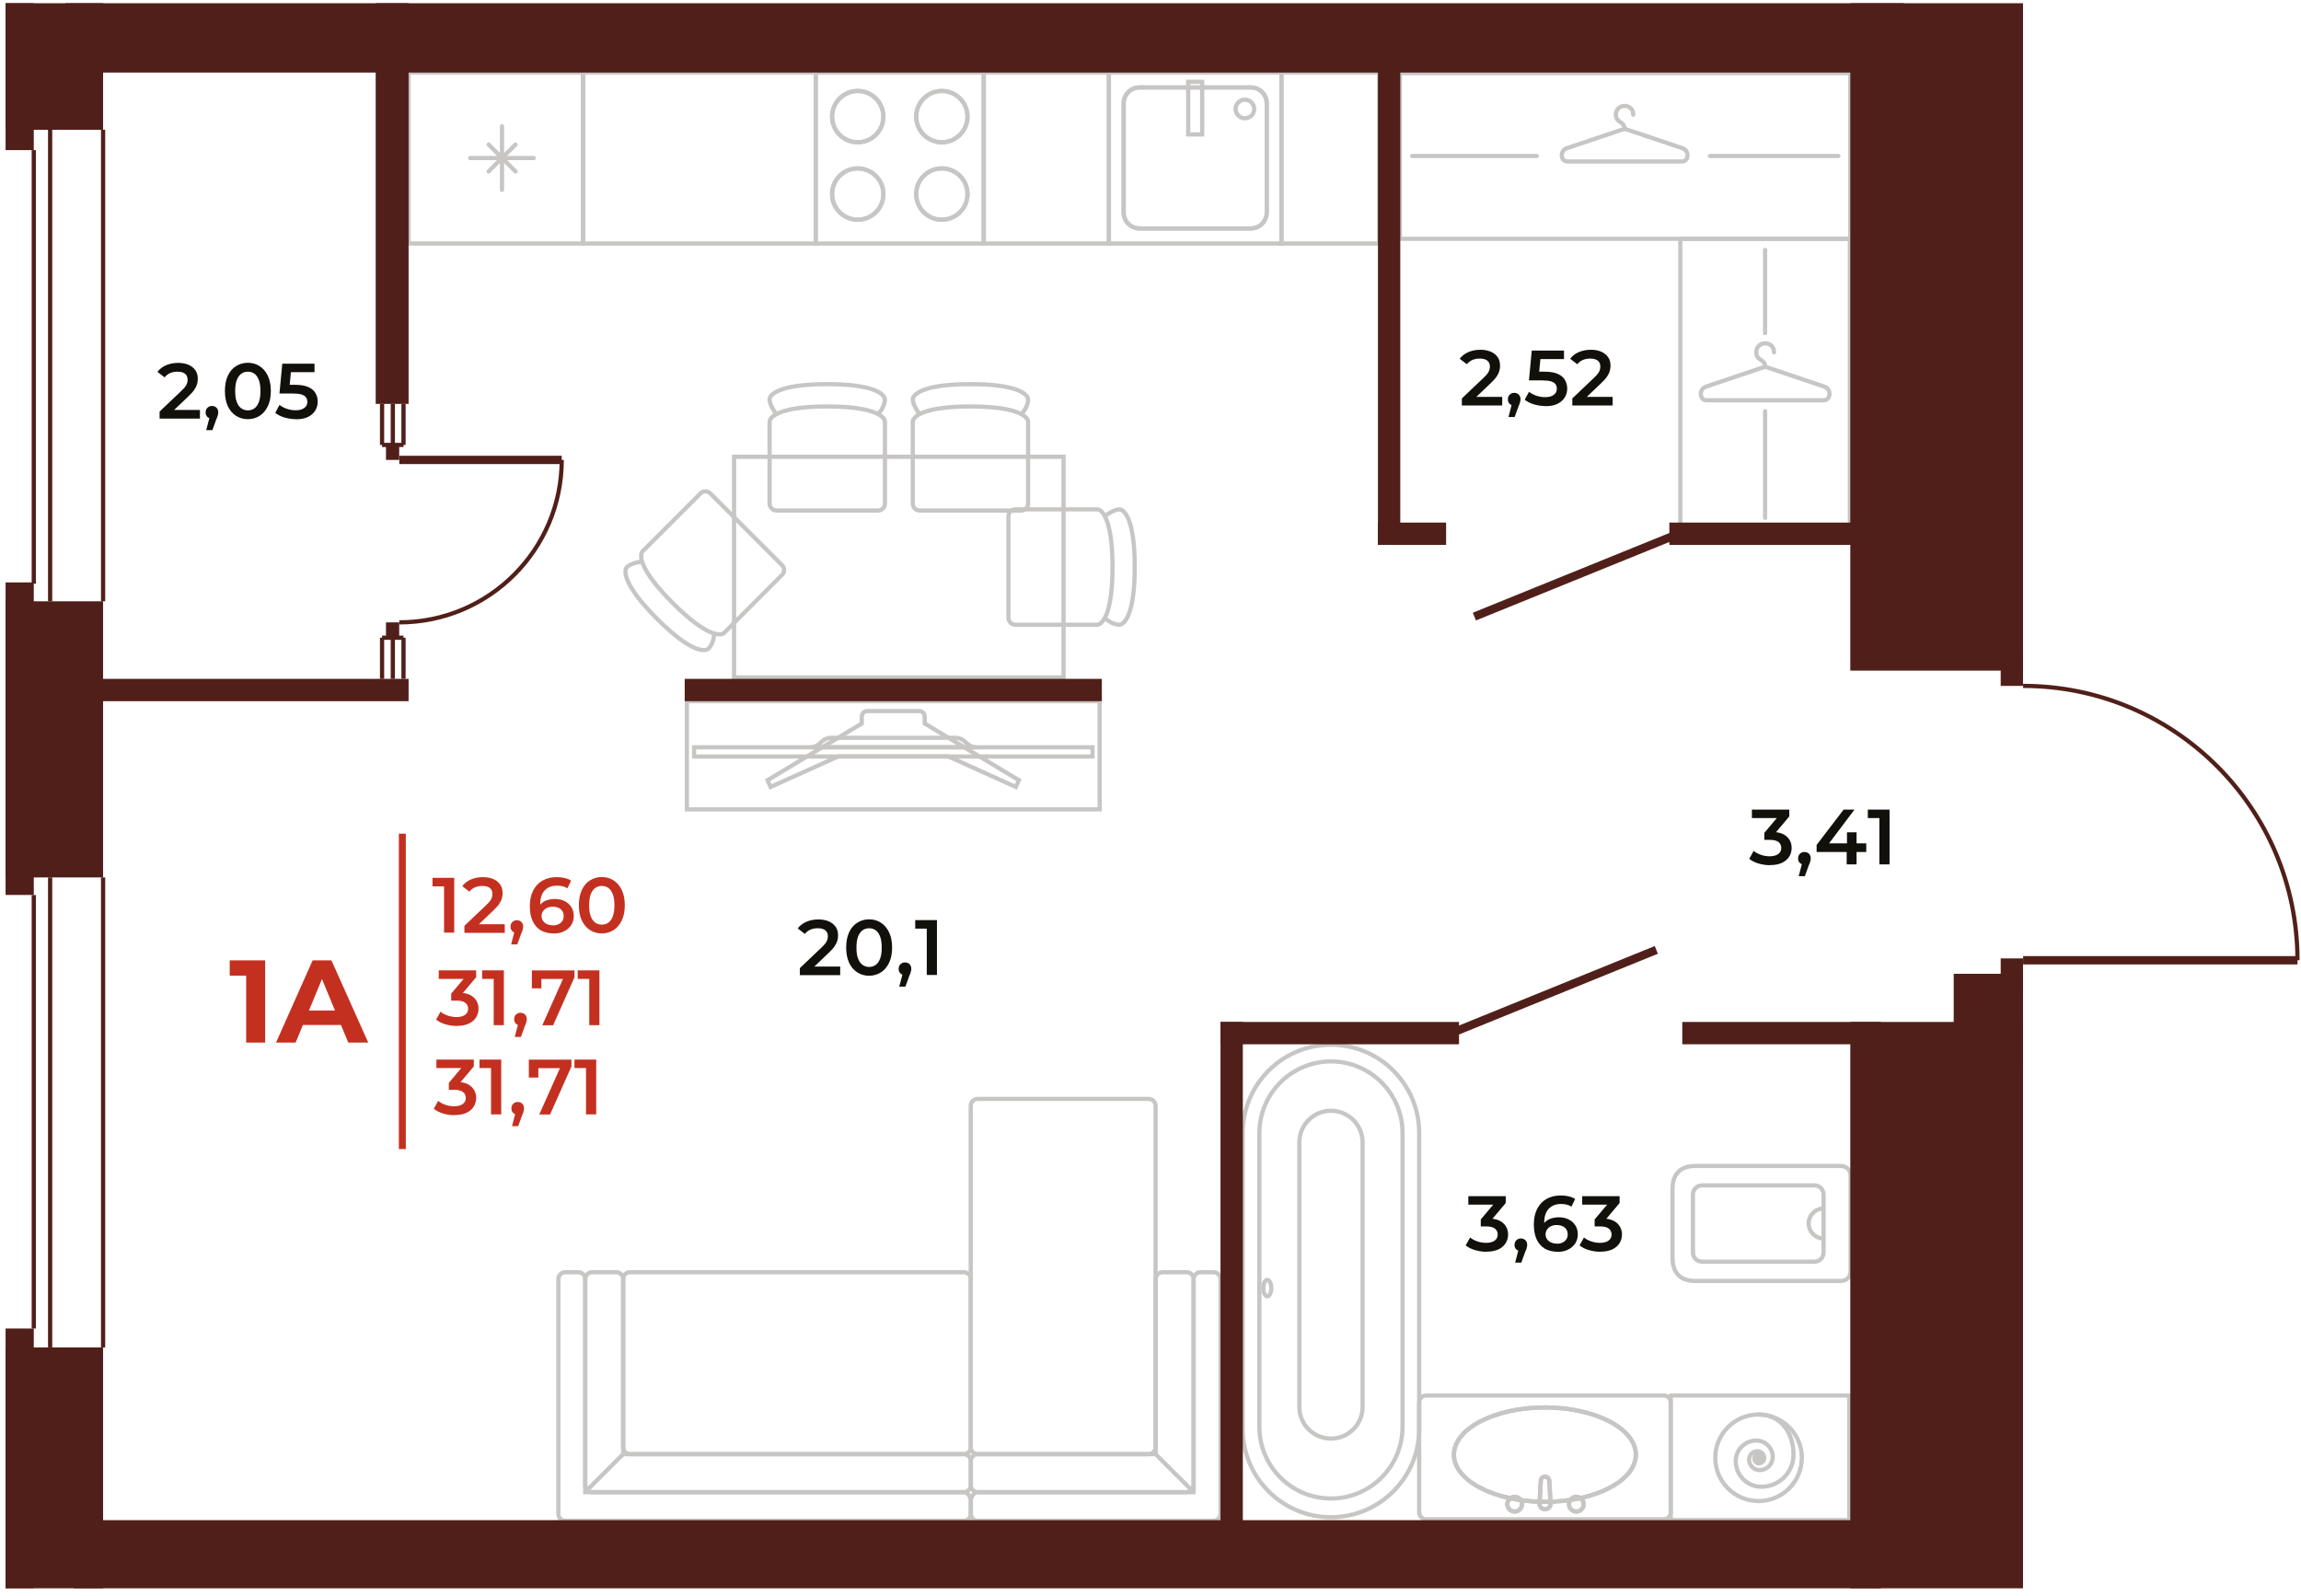 <svg width="235" height="163" viewBox="0 0 235 163" fill="none" xmlns="http://www.w3.org/2000/svg">
<path d="M100.47 7.41H83.31V24.87H100.47V7.41Z" stroke="#C7C6C5" stroke-width="0.43" stroke-miterlimit="10"/>
<path d="M83.31 7.41H59.55V24.87H83.31V7.41Z" stroke="#C7C6C5" stroke-width="0.43" stroke-miterlimit="10"/>
<path d="M113.25 7.41H100.47V24.87H113.25V7.41Z" stroke="#C7C6C5" stroke-width="0.43" stroke-miterlimit="10"/>
<path d="M140.86 7.41H130.87V24.87H140.86V7.41Z" stroke="#C7C6C5" stroke-width="0.43" stroke-miterlimit="10"/>
<path d="M59.55 7.41H41.73V24.87H59.55V7.41Z" stroke="#C7C6C5" stroke-width="0.43" stroke-miterlimit="10"/>
<path d="M90.22 11.91C90.22 13.36 89.04 14.53 87.6 14.53C86.16 14.53 84.98 13.36 84.98 11.91C84.98 10.46 86.15 9.29 87.6 9.29C89.05 9.29 90.22 10.47 90.22 11.91Z" stroke="#C7C6C5" stroke-width="0.43" stroke-miterlimit="10"/>
<path d="M87.6 14.53C89.047 14.53 90.22 13.357 90.22 11.91C90.22 10.463 89.047 9.29 87.6 9.29C86.153 9.29 84.98 10.463 84.98 11.91C84.98 13.357 86.153 14.53 87.6 14.53Z" stroke="#C7C6C5" stroke-width="0.43" stroke-miterlimit="10"/>
<path d="M98.81 11.91C98.81 13.36 97.63 14.53 96.19 14.53C94.75 14.53 93.57 13.36 93.57 11.91C93.57 10.46 94.74 9.29 96.19 9.29C97.64 9.29 98.81 10.47 98.81 11.91Z" stroke="#C7C6C5" stroke-width="0.43" stroke-miterlimit="10"/>
<path d="M96.19 14.53C97.637 14.53 98.81 13.357 98.81 11.91C98.81 10.463 97.637 9.29 96.19 9.29C94.743 9.29 93.57 10.463 93.57 11.91C93.57 13.357 94.743 14.53 96.19 14.53Z" stroke="#C7C6C5" stroke-width="0.43" stroke-miterlimit="10"/>
<path d="M90.22 19.82C90.22 21.27 89.04 22.44 87.6 22.44C86.16 22.44 84.98 21.27 84.98 19.82C84.98 18.37 86.15 17.2 87.6 17.2C89.05 17.2 90.22 18.38 90.22 19.82Z" stroke="#C7C6C5" stroke-width="0.43" stroke-miterlimit="10"/>
<path d="M87.6 22.44C89.047 22.44 90.22 21.267 90.22 19.82C90.22 18.373 89.047 17.2 87.6 17.2C86.153 17.2 84.98 18.373 84.98 19.82C84.98 21.267 86.153 22.44 87.6 22.44Z" stroke="#C7C6C5" stroke-width="0.43" stroke-miterlimit="10"/>
<path d="M98.81 19.82C98.81 21.27 97.63 22.44 96.19 22.44C94.75 22.44 93.57 21.27 93.57 19.82C93.57 18.37 94.74 17.2 96.19 17.2C97.64 17.2 98.81 18.38 98.81 19.82Z" stroke="#C7C6C5" stroke-width="0.43" stroke-miterlimit="10"/>
<path d="M96.19 22.44C97.637 22.44 98.81 21.267 98.81 19.82C98.81 18.373 97.637 17.2 96.19 17.2C94.743 17.2 93.57 18.373 93.57 19.82C93.57 21.267 94.743 22.44 96.19 22.44Z" stroke="#C7C6C5" stroke-width="0.43" stroke-miterlimit="10"/>
<path d="M112.31 71.61H70.15V82.66H112.31V71.61Z" stroke="#C7C6C5" stroke-width="0.43" stroke-miterlimit="10"/>
<path d="M85.61 77.25L78.7 80.37L78.39 79.68L88.01 73.89V73.18C88.01 73.18 88.04 72.62 88.57 72.62H93.88C94.41 72.62 94.44 73.18 94.44 73.18V73.89L104.06 79.68L103.75 80.37L96.84 77.25H85.59H85.61Z" stroke="#C7C6C5" stroke-width="0.43" stroke-miterlimit="10"/>
<path d="M111.58 76.32H70.89V77.26H111.58V76.32Z" stroke="#C7C6C5" stroke-width="0.43" stroke-miterlimit="10"/>
<path d="M99.72 76.32C98.63 76.32 98.72 75.35 97.5 75.35H84.97C83.75 75.35 83.85 76.32 82.75 76.32H99.71H99.72Z" stroke="#C7C6C5" stroke-width="0.43" stroke-miterlimit="10"/>
<path d="M121.9 130.64V151.68C121.9 152.07 121.58 152.39 121.19 152.39H99.86C99.47 152.39 99.15 152.07 99.15 151.68V149.22C99.15 148.83 99.47 148.51 99.86 148.51H118.03V130.64C118.03 130.25 118.35 129.93 118.74 129.93H121.2C121.59 129.93 121.91 130.25 121.91 130.64H121.9Z" stroke="#C7C6C5" stroke-width="0.43" stroke-miterlimit="10"/>
<path d="M124.65 130.64V154.6C124.65 154.99 124.33 155.31 123.94 155.31H99.86C99.47 155.31 99.15 154.99 99.15 154.6V153.27C99.15 152.88 99.47 152.39 99.86 152.39H121.9V130.64C121.9 130.25 122.22 129.93 122.61 129.93H123.94C124.33 129.93 124.65 130.25 124.65 130.64Z" stroke="#C7C6C5" stroke-width="0.43" stroke-miterlimit="10"/>
<path d="M118.02 148.51L121.56 152.04" stroke="#C7C6C5" stroke-width="0.43" stroke-miterlimit="10"/>
<path d="M99.85 112.23H117.31C117.7 112.23 118.02 112.55 118.02 112.94V147.8C118.02 148.19 117.7 148.51 117.31 148.51H99.85C99.46 148.51 99.14 148.19 99.14 147.8V112.94C99.14 112.55 99.46 112.23 99.85 112.23Z" stroke="#C7C6C5" stroke-width="0.43" stroke-miterlimit="10"/>
<path d="M59.77 130.64V151.68C59.77 152.07 60.09 152.39 60.48 152.39H98.44C98.83 152.39 99.15 152.07 99.15 151.68V149.22C99.15 148.83 98.83 148.51 98.44 148.51H63.65V130.64C63.65 130.25 63.33 129.93 62.94 129.93H60.48C60.09 129.93 59.77 130.25 59.77 130.64Z" stroke="#C7C6C5" stroke-width="0.43" stroke-miterlimit="10"/>
<path d="M57.02 130.64V154.6C57.02 154.99 57.34 155.31 57.73 155.31H98.44C98.83 155.31 99.15 154.99 99.15 154.6V153.27C99.15 152.88 98.83 152.39 98.44 152.39H59.77V130.64C59.77 130.25 59.45 129.93 59.06 129.93H57.73C57.34 129.93 57.02 130.25 57.02 130.64Z" stroke="#C7C6C5" stroke-width="0.43" stroke-miterlimit="10"/>
<path d="M63.64 148.51L60.1 152.04" stroke="#C7C6C5" stroke-width="0.43" stroke-miterlimit="10"/>
<path d="M64.35 129.93H98.44C98.83 129.93 99.15 130.25 99.15 130.64V147.8C99.15 148.19 98.83 148.51 98.44 148.51H64.35C63.96 148.51 63.64 148.19 63.64 147.8V130.63C63.64 130.24 63.96 129.92 64.35 129.92V129.93Z" stroke="#C7C6C5" stroke-width="0.43" stroke-miterlimit="10"/>
<path d="M188.93 24.39H171.61V53.61H188.93V24.39Z" stroke="#C7C6C5" stroke-width="0.43" stroke-linecap="round" stroke-linejoin="round"/>
<path d="M180.27 34.02V25.52" stroke="#C7C6C5" stroke-width="0.43" stroke-linecap="round" stroke-linejoin="round"/>
<path d="M181.18 35.98C181.18 34.76 179.37 34.77 179.37 35.98C179.37 36.88 180.28 36.64 180.28 37.45" stroke="#C7C6C5" stroke-width="0.43" stroke-linecap="round" stroke-linejoin="round"/>
<path d="M180.27 37.45L186.36 39.5C186.36 39.5 186.92 39.71 186.84 40.33C186.76 40.94 186.19 40.88 186.19 40.88H174.36C174.36 40.88 173.79 40.95 173.71 40.33C173.63 39.72 174.19 39.5 174.19 39.5L180.28 37.45H180.27Z" stroke="#C7C6C5" stroke-width="0.43" stroke-linecap="round" stroke-linejoin="round"/>
<path d="M180.27 52.89V41.99" stroke="#C7C6C5" stroke-width="0.43" stroke-linecap="round" stroke-linejoin="round"/>
<path d="M188.97 7.47H142.97V24.39H188.97V7.47Z" stroke="#C7C6C5" stroke-width="0.43" stroke-linecap="round" stroke-linejoin="round"/>
<path d="M166.8 11.71C166.8 10.51 165.03 10.53 165.03 11.71C165.03 12.59 165.91 12.35 165.91 13.15" stroke="#C7C6C5" stroke-width="0.43" stroke-linecap="round" stroke-linejoin="round"/>
<path d="M165.92 13.15L171.87 15.15C171.87 15.15 172.42 15.36 172.34 15.96C172.26 16.56 171.7 16.49 171.7 16.49H160.15C160.15 16.49 159.59 16.56 159.51 15.96C159.43 15.36 159.98 15.15 159.98 15.15L165.93 13.15H165.92Z" stroke="#C7C6C5" stroke-width="0.43" stroke-linecap="round" stroke-linejoin="round"/>
<path d="M174.63 15.93H187.75" stroke="#C7C6C5" stroke-width="0.43" stroke-linecap="round" stroke-linejoin="round"/>
<path d="M144.22 15.93H156.94" stroke="#C7C6C5" stroke-width="0.43" stroke-linecap="round" stroke-linejoin="round"/>
<path d="M130.87 7.41H113.25V24.87H130.87V7.41Z" stroke="#C7C6C5" stroke-width="0.43" stroke-miterlimit="10"/>
<path d="M116.38 8.93H127.75C128.65 8.93 129.37 9.66 129.37 10.55V21.71C129.37 22.61 128.64 23.33 127.75 23.33H116.38C115.48 23.33 114.76 22.6 114.76 21.71V10.55C114.76 9.65 115.49 8.93 116.38 8.93Z" stroke="#C7C6C5" stroke-width="0.43" stroke-miterlimit="10"/>
<path d="M116.38 8.93H127.75C128.65 8.93 129.37 9.66 129.37 10.55V21.71C129.37 22.61 128.64 23.33 127.75 23.33H116.38C115.48 23.33 114.76 22.6 114.76 21.71V10.55C114.76 9.65 115.49 8.93 116.38 8.93Z" stroke="#C7C6C5" stroke-width="0.43" stroke-miterlimit="10"/>
<path d="M127.14 12.08C126.62 12.08 126.19 11.65 126.19 11.13C126.19 10.61 126.61 10.18 127.14 10.18C127.67 10.18 128.09 10.6 128.09 11.13C128.09 11.66 127.67 12.08 127.14 12.08Z" stroke="#C7C6C5" stroke-width="0.43" stroke-miterlimit="10"/>
<path d="M122.78 8.35H121.35V13.73H122.78V8.35Z" stroke="#C7C6C5" stroke-width="0.43" stroke-miterlimit="10"/>
<path d="M49.9 17.51L52.65 14.76" stroke="#C7C6C5" stroke-width="0.43" stroke-miterlimit="10" stroke-linecap="round"/>
<path d="M52.65 17.51L49.9 14.76" stroke="#C7C6C5" stroke-width="0.43" stroke-miterlimit="10" stroke-linecap="round"/>
<path d="M54.52 16.14H48.02" stroke="#C7C6C5" stroke-width="0.43" stroke-miterlimit="10" stroke-linecap="round"/>
<path d="M51.27 12.89V19.39" stroke="#C7C6C5" stroke-width="0.43" stroke-miterlimit="10" stroke-linecap="round"/>
<path d="M144.94 145.94C144.94 150.91 140.9 154.95 135.93 154.95C130.96 154.95 126.92 150.91 126.92 145.94V115.71C126.92 110.74 130.96 106.7 135.93 106.7C140.9 106.7 144.94 110.74 144.94 115.71V145.94Z" stroke="#C7C6C5" stroke-width="0.43" stroke-linecap="round" stroke-linejoin="round"/>
<path d="M143.24 145.73C143.24 149.76 139.96 153.04 135.93 153.04C131.9 153.04 128.62 149.76 128.62 145.73V115.71C128.62 111.68 131.9 108.4 135.93 108.4C139.96 108.4 143.24 111.68 143.24 115.71V145.73Z" stroke="#C7C6C5" stroke-width="0.43" stroke-linecap="round" stroke-linejoin="round"/>
<path d="M135.93 113.44C137.71 113.44 139.16 114.88 139.16 116.67V143.69C139.16 145.47 137.72 146.92 135.93 146.92C134.15 146.92 132.7 145.48 132.7 143.69V116.67C132.7 114.89 134.14 113.44 135.93 113.44Z" stroke="#C7C6C5" stroke-width="0.43" stroke-linecap="round" stroke-linejoin="round"/>
<path d="M129.43 130.71C129.65 130.71 129.84 131.09 129.84 131.55C129.84 132.01 129.66 132.39 129.43 132.39C129.2 132.39 129.02 132.01 129.02 131.55C129.02 131.09 129.2 130.71 129.43 130.71Z" stroke="#C7C6C5" stroke-width="0.43" stroke-linecap="round" stroke-linejoin="round"/>
<path d="M145.65 142.52H169.92C170.31 142.52 170.63 142.84 170.63 143.23V154.45C170.63 154.84 170.31 155.16 169.92 155.16H145.65C145.26 155.16 144.94 154.84 144.94 154.45V143.23C144.94 142.84 145.26 142.52 145.65 142.52Z" stroke="#C7C6C5" stroke-width="0.43" stroke-linecap="round" stroke-linejoin="round"/>
<path d="M167.07 148.56C167.07 151.22 162.91 153.38 157.78 153.38C152.65 153.38 148.49 151.22 148.49 148.56C148.49 145.9 152.65 143.74 157.78 143.74C162.91 143.74 167.07 145.9 167.07 148.56Z" stroke="#C7C6C5" stroke-width="0.43" stroke-miterlimit="10"/>
<path d="M167.07 148.56C167.07 151.22 162.91 153.38 157.78 153.38C152.65 153.38 148.49 151.22 148.49 148.56C148.49 145.9 152.65 143.74 157.78 143.74C162.91 143.74 167.07 145.9 167.07 148.56Z" stroke="#C7C6C5" stroke-width="0.43" stroke-linecap="round" stroke-linejoin="round"/>
<path d="M155.44 153.62C155.44 154.04 155.1 154.37 154.69 154.37C154.28 154.37 153.94 154.03 153.94 153.62C153.94 153.21 154.28 152.87 154.69 152.87C155.1 152.87 155.44 153.21 155.44 153.62Z" stroke="#C7C6C5" stroke-width="0.43" stroke-miterlimit="10"/>
<path d="M155.44 153.62C155.44 154.04 155.1 154.37 154.69 154.37C154.28 154.37 153.94 154.03 153.94 153.62C153.94 153.21 154.28 152.87 154.69 152.87C155.1 152.87 155.44 153.21 155.44 153.62Z" stroke="#C7C6C5" stroke-width="0.43" stroke-linecap="round" stroke-linejoin="round"/>
<path d="M161.74 153.62C161.74 154.04 161.4 154.37 160.99 154.37C160.58 154.37 160.24 154.03 160.24 153.62C160.24 153.21 160.58 152.87 160.99 152.87C161.4 152.87 161.74 153.21 161.74 153.62Z" stroke="#C7C6C5" stroke-width="0.43" stroke-miterlimit="10"/>
<path d="M161.74 153.62C161.74 154.04 161.4 154.37 160.99 154.37C160.58 154.37 160.24 154.03 160.24 153.62C160.24 153.21 160.58 152.87 160.99 152.87C161.4 152.87 161.74 153.21 161.74 153.62Z" stroke="#C7C6C5" stroke-width="0.43" stroke-linecap="round" stroke-linejoin="round"/>
<path d="M158.22 151.24C158.22 151 158.03 150.81 157.79 150.81C157.55 150.81 157.36 151 157.36 151.24L157.23 153.57C157.23 153.88 157.48 154.14 157.79 154.14C158.1 154.14 158.36 153.89 158.36 153.57L158.23 151.24H158.22Z" stroke="#C7C6C5" stroke-width="0.43" stroke-miterlimit="10"/>
<path d="M158.22 151.24C158.22 151 158.03 150.81 157.79 150.81C157.55 150.81 157.36 151 157.36 151.24L157.23 153.57C157.23 153.88 157.48 154.14 157.79 154.14C158.1 154.14 158.36 153.89 158.36 153.57L158.23 151.24H158.22Z" stroke="#C7C6C5" stroke-width="0.43" stroke-linecap="round" stroke-linejoin="round"/>
<path d="M188.86 142.52H170.63V155.24H188.86V142.52Z" stroke="#C7C6C5" stroke-width="0.43" stroke-linecap="round" stroke-linejoin="round"/>
<path d="M179.6 144.46C177.16 144.46 175.18 146.44 175.18 148.88C175.18 151.32 177.16 153.3 179.6 153.3C182.04 153.3 184.02 151.32 184.02 148.88C184.02 146.44 182.04 144.46 179.6 144.46Z" stroke="#C7C6C5" stroke-width="0.43" stroke-linecap="round" stroke-linejoin="round"/>
<path d="M179.6 144.46C181.86 144.46 183.17 146.3 183.17 148.56C183.17 150.37 181.7 151.84 179.89 151.84C178.44 151.84 177.27 150.67 177.27 149.22C177.27 148.06 178.21 147.12 179.37 147.12C180.3 147.12 181.05 147.87 181.05 148.8C181.05 149.54 180.45 150.14 179.71 150.14C179.12 150.14 178.63 149.66 178.63 149.07C178.63 148.6 179.01 148.21 179.49 148.21C179.87 148.21 180.18 148.52 180.18 148.9C180.18 149.2 179.93 149.45 179.63 149.45C179.39 149.45 179.19 149.25 179.19 149.01" stroke="#C7C6C5" stroke-width="0.43" stroke-linecap="round" stroke-linejoin="round"/>
<path d="M179.6 148.27C179.94 148.27 180.22 148.55 180.22 148.89C180.22 149.23 179.94 149.51 179.6 149.51C179.26 149.51 178.98 149.23 178.98 148.89C178.98 148.55 179.26 148.27 179.6 148.27Z" fill="#C7C6C5"/>
<path d="M170.81 121.46C170.81 119.08 172.66 119.08 173.19 119.08H188.03C188.56 119.08 189 119.51 189 120.04V129.86C189 130.39 188.57 130.82 188.03 130.82H173.19C172.66 130.82 170.81 130.82 170.81 128.44V121.46Z" stroke="#C7C6C5" stroke-width="0.43" stroke-miterlimit="10"/>
<path d="M185.31 121.06H173.83C173.316 121.06 172.9 121.476 172.9 121.99V127.92C172.9 128.434 173.316 128.85 173.83 128.85H185.31C185.824 128.85 186.24 128.434 186.24 127.92V121.99C186.24 121.476 185.824 121.06 185.31 121.06Z" stroke="#C7C6C5" stroke-width="0.43" stroke-miterlimit="10"/>
<path d="M186.25 126.48C185.4 126.48 184.72 125.79 184.72 124.95C184.72 124.11 185.41 123.42 186.25 123.42" stroke="#C7C6C5" stroke-width="0.43" stroke-miterlimit="10"/>
<path d="M93.91 42.29C93.91 42.29 93.22 41.39 93.22 40.79C93.22 40.4 93.97 39.23 99.11 39.23C104.25 39.23 105 40.4 105 40.79C105 41.62 104.31 42.28 104.31 42.28" stroke="#C7C6C5" stroke-width="0.43" stroke-miterlimit="10"/>
<path d="M105 51.43C105 51.82 104.68 52.14 104.29 52.14H93.93C93.54 52.14 93.22 51.82 93.22 51.43V43.07C93.22 42.68 93.97 41.51 99.11 41.51C104.25 41.51 105 42.68 105 43.07V51.44V51.43Z" stroke="#C7C6C5" stroke-width="0.43" stroke-miterlimit="10"/>
<path d="M112.83 52.71C112.83 52.71 113.73 52.02 114.33 52.02C114.72 52.02 115.89 52.77 115.89 57.91C115.89 63.05 114.72 63.8 114.33 63.8C113.5 63.8 112.84 63.11 112.84 63.11" stroke="#C7C6C5" stroke-width="0.43" stroke-miterlimit="10"/>
<path d="M103.7 63.8C103.31 63.8 102.99 63.48 102.99 63.09V52.73C102.99 52.34 103.31 52.02 103.7 52.02H112.06C112.45 52.02 113.62 52.77 113.62 57.91C113.62 63.05 112.45 63.8 112.06 63.8H103.69H103.7Z" stroke="#C7C6C5" stroke-width="0.43" stroke-miterlimit="10"/>
<path d="M65.57 57.34C65.57 57.34 64.45 57.49 64.03 57.91C63.75 58.19 63.46 59.54 67.09 63.18C70.72 66.82 72.08 66.52 72.36 66.24C72.95 65.65 72.93 64.7 72.93 64.7" stroke="#C7C6C5" stroke-width="0.43" stroke-miterlimit="10"/>
<path d="M79.87 58.72C80.15 58.44 80.15 58 79.87 57.72L72.54 50.39C72.26 50.11 71.81 50.11 71.54 50.39L65.63 56.3C65.35 56.58 65.06 57.93 68.69 61.57C72.32 65.21 73.68 64.91 73.96 64.63L79.87 58.71V58.72Z" stroke="#C7C6C5" stroke-width="0.43" stroke-miterlimit="10"/>
<path d="M79.28 42.29C79.28 42.29 78.59 41.39 78.59 40.79C78.59 40.4 79.34 39.23 84.48 39.23C89.62 39.23 90.37 40.4 90.37 40.79C90.37 41.62 89.68 42.28 89.68 42.28" stroke="#C7C6C5" stroke-width="0.43" stroke-miterlimit="10"/>
<path d="M90.38 51.43C90.38 51.82 90.06 52.14 89.67 52.14H79.31C78.92 52.14 78.6 51.82 78.6 51.43V43.07C78.6 42.68 79.35 41.51 84.49 41.51C89.63 41.51 90.38 42.68 90.38 43.07V51.44V51.43Z" stroke="#C7C6C5" stroke-width="0.43" stroke-miterlimit="10"/>
<path d="M108.62 46.65H74.97V69.18H108.62V46.65Z" stroke="#C7C6C5" stroke-width="0.43" stroke-miterlimit="10"/>
<path d="M16.3 42.73V42.03L18.52 39.92C18.71 39.74 18.85 39.59 18.94 39.46C19.03 39.33 19.09 39.2 19.12 39.09C19.15 38.97 19.16 38.87 19.16 38.77C19.16 38.51 19.07 38.31 18.9 38.17C18.72 38.03 18.47 37.96 18.12 37.96C17.85 37.96 17.6 38.01 17.38 38.1C17.16 38.19 16.97 38.34 16.81 38.54L16.08 37.98C16.3 37.69 16.59 37.46 16.96 37.3C17.33 37.14 17.75 37.06 18.2 37.06C18.61 37.06 18.96 37.13 19.26 37.26C19.56 37.39 19.79 37.58 19.96 37.82C20.13 38.06 20.2 38.35 20.2 38.68C20.2 38.86 20.18 39.04 20.13 39.22C20.08 39.4 19.99 39.59 19.86 39.78C19.73 39.98 19.53 40.2 19.28 40.44L17.37 42.26L17.15 41.87H20.42V42.75H16.29L16.3 42.73Z" fill="#12100B"/>
<path d="M21.06 43.94L21.52 42.17L21.66 42.76C21.47 42.76 21.32 42.7 21.19 42.59C21.07 42.48 21 42.32 21 42.12C21 41.92 21.06 41.76 21.19 41.64C21.32 41.52 21.47 41.46 21.65 41.46C21.83 41.46 21.99 41.52 22.11 41.64C22.23 41.76 22.29 41.92 22.29 42.12C22.29 42.17 22.29 42.23 22.27 42.29C22.26 42.35 22.24 42.42 22.22 42.5C22.2 42.58 22.16 42.68 22.1 42.8L21.69 43.93H21.04L21.06 43.94Z" fill="#12100B"/>
<path d="M25.31 42.81C24.87 42.81 24.47 42.7 24.11 42.47C23.75 42.25 23.48 41.92 23.27 41.49C23.07 41.06 22.97 40.54 22.97 39.93C22.97 39.32 23.07 38.8 23.27 38.37C23.47 37.94 23.75 37.61 24.11 37.39C24.46 37.17 24.86 37.05 25.31 37.05C25.76 37.05 26.16 37.16 26.51 37.39C26.86 37.61 27.14 37.94 27.35 38.37C27.56 38.8 27.66 39.32 27.66 39.93C27.66 40.54 27.56 41.06 27.35 41.49C27.14 41.92 26.87 42.25 26.51 42.47C26.16 42.69 25.76 42.81 25.31 42.81ZM25.31 41.91C25.57 41.91 25.8 41.84 25.99 41.7C26.18 41.56 26.33 41.34 26.44 41.05C26.55 40.76 26.6 40.39 26.6 39.94C26.6 39.49 26.55 39.11 26.44 38.82C26.33 38.53 26.18 38.31 25.99 38.17C25.8 38.03 25.57 37.96 25.31 37.96C25.05 37.96 24.84 38.03 24.64 38.17C24.45 38.31 24.29 38.53 24.18 38.82C24.07 39.11 24.02 39.48 24.02 39.94C24.02 40.4 24.07 40.76 24.18 41.05C24.29 41.34 24.44 41.56 24.64 41.7C24.84 41.84 25.06 41.91 25.31 41.91Z" fill="#12100B"/>
<path d="M30.22 42.81C29.83 42.81 29.44 42.75 29.06 42.64C28.68 42.53 28.37 42.37 28.11 42.16L28.55 41.35C28.75 41.52 29 41.65 29.29 41.75C29.58 41.85 29.88 41.9 30.2 41.9C30.57 41.9 30.86 41.82 31.07 41.67C31.28 41.52 31.39 41.31 31.39 41.05C31.39 40.87 31.35 40.72 31.26 40.59C31.17 40.46 31.02 40.36 30.8 40.29C30.58 40.22 30.28 40.19 29.89 40.19H28.54L28.83 37.14H32.12V38.01H29.22L29.76 37.51L29.54 39.79L29 39.3H30.13C30.68 39.3 31.13 39.37 31.47 39.52C31.81 39.67 32.06 39.87 32.21 40.13C32.36 40.39 32.45 40.68 32.45 41.01C32.45 41.34 32.37 41.63 32.21 41.91C32.05 42.18 31.81 42.4 31.48 42.57C31.15 42.74 30.74 42.82 30.24 42.82L30.22 42.81Z" fill="#12100B"/>
<path d="M149.3 41.39V40.69L151.52 38.58C151.71 38.4 151.85 38.25 151.94 38.12C152.03 37.99 152.09 37.86 152.12 37.75C152.15 37.63 152.16 37.53 152.16 37.43C152.16 37.17 152.07 36.97 151.9 36.83C151.72 36.69 151.47 36.62 151.12 36.62C150.85 36.62 150.6 36.67 150.38 36.76C150.16 36.86 149.97 37 149.81 37.2L149.08 36.64C149.3 36.35 149.59 36.12 149.96 35.96C150.33 35.8 150.75 35.72 151.2 35.72C151.61 35.72 151.96 35.79 152.26 35.92C152.56 36.05 152.79 36.24 152.96 36.48C153.12 36.72 153.2 37.01 153.2 37.34C153.2 37.52 153.18 37.7 153.13 37.88C153.08 38.06 152.99 38.25 152.86 38.44C152.73 38.64 152.53 38.86 152.28 39.1L150.37 40.92L150.15 40.53H153.42V41.41H149.29L149.3 41.39Z" fill="#12100B"/>
<path d="M154.06 42.6L154.52 40.83L154.66 41.42C154.47 41.42 154.32 41.36 154.19 41.25C154.06 41.14 154 40.98 154 40.78C154 40.58 154.06 40.42 154.19 40.3C154.31 40.18 154.47 40.12 154.65 40.12C154.83 40.12 154.99 40.18 155.11 40.3C155.23 40.42 155.29 40.58 155.29 40.78C155.29 40.83 155.29 40.89 155.27 40.95C155.25 41.01 155.24 41.08 155.22 41.16C155.2 41.24 155.16 41.34 155.1 41.46L154.69 42.59H154.04L154.06 42.6Z" fill="#12100B"/>
<path d="M157.83 41.47C157.44 41.47 157.05 41.41 156.67 41.3C156.29 41.19 155.98 41.03 155.72 40.82L156.16 40.01C156.36 40.18 156.61 40.31 156.9 40.41C157.19 40.51 157.49 40.56 157.81 40.56C158.18 40.56 158.47 40.48 158.68 40.33C158.89 40.18 159 39.97 159 39.71C159 39.53 158.96 39.38 158.87 39.25C158.78 39.12 158.63 39.02 158.41 38.95C158.19 38.88 157.89 38.85 157.5 38.85H156.15L156.44 35.8H159.73V36.67H156.83L157.37 36.17L157.15 38.45L156.61 37.96H157.74C158.29 37.96 158.74 38.03 159.08 38.18C159.42 38.33 159.67 38.53 159.82 38.79C159.97 39.05 160.06 39.34 160.06 39.67C160.06 40 159.98 40.29 159.82 40.57C159.66 40.84 159.42 41.06 159.09 41.23C158.76 41.4 158.35 41.48 157.85 41.48L157.83 41.47Z" fill="#12100B"/>
<path d="M160.58 41.39V40.69L162.8 38.58C162.99 38.4 163.13 38.25 163.22 38.12C163.31 37.99 163.37 37.86 163.4 37.75C163.43 37.63 163.44 37.53 163.44 37.43C163.44 37.17 163.35 36.97 163.18 36.83C163 36.69 162.75 36.62 162.4 36.62C162.13 36.62 161.88 36.67 161.66 36.76C161.44 36.85 161.25 37 161.09 37.2L160.36 36.64C160.58 36.35 160.87 36.12 161.24 35.96C161.61 35.8 162.03 35.72 162.48 35.72C162.89 35.72 163.24 35.79 163.54 35.92C163.84 36.05 164.07 36.24 164.24 36.48C164.41 36.72 164.48 37.01 164.48 37.34C164.48 37.52 164.46 37.7 164.41 37.88C164.36 38.06 164.27 38.25 164.14 38.44C164.01 38.64 163.81 38.86 163.56 39.1L161.65 40.92L161.43 40.53H164.7V41.41H160.57L160.58 41.39Z" fill="#12100B"/>
<path d="M180.76 88.36C180.37 88.36 179.98 88.3 179.6 88.19C179.22 88.08 178.91 87.92 178.65 87.71L179.1 86.9C179.3 87.07 179.55 87.2 179.84 87.3C180.13 87.4 180.43 87.45 180.74 87.45C181.11 87.45 181.4 87.37 181.61 87.22C181.82 87.07 181.92 86.86 181.92 86.6C181.92 86.34 181.82 86.14 181.63 85.99C181.44 85.84 181.13 85.77 180.7 85.77H180.19V85.06L181.79 83.16L181.93 83.55H178.92V82.68H182.74V83.38L181.14 85.28L180.6 84.96H180.91C181.6 84.96 182.11 85.11 182.46 85.42C182.81 85.73 182.98 86.12 182.98 86.6C182.98 86.91 182.9 87.21 182.74 87.47C182.58 87.73 182.34 87.95 182.01 88.11C181.68 88.27 181.27 88.35 180.77 88.35L180.76 88.36Z" fill="#12100B"/>
<path d="M183.7 89.49L184.16 87.72L184.3 88.31C184.11 88.31 183.96 88.25 183.83 88.14C183.7 88.03 183.64 87.87 183.64 87.67C183.64 87.47 183.7 87.31 183.83 87.19C183.95 87.07 184.11 87.01 184.29 87.01C184.47 87.01 184.63 87.07 184.75 87.19C184.87 87.31 184.93 87.47 184.93 87.67C184.93 87.72 184.93 87.78 184.91 87.84C184.89 87.9 184.88 87.97 184.86 88.05C184.84 88.13 184.8 88.23 184.74 88.35L184.33 89.48H183.68L183.7 89.49Z" fill="#12100B"/>
<path d="M185.53 87.01V86.29L188.29 82.68H189.4L186.68 86.29L186.16 86.13H190.6V87.01H185.53ZM188.6 88.28V87.01L188.63 86.13V85H189.61V88.28H188.6Z" fill="#12100B"/>
<path d="M191.94 88.28V83.08L192.4 83.55H190.76V82.68H192.98V88.28H191.94Z" fill="#12100B"/>
<path d="M151.8 127.84C151.41 127.84 151.02 127.78 150.64 127.67C150.26 127.56 149.95 127.4 149.69 127.19L150.14 126.38C150.34 126.55 150.59 126.68 150.88 126.78C151.17 126.88 151.47 126.93 151.78 126.93C152.15 126.93 152.44 126.85 152.65 126.7C152.86 126.55 152.96 126.34 152.96 126.08C152.96 125.82 152.86 125.62 152.67 125.47C152.48 125.32 152.17 125.25 151.74 125.25H151.23V124.54L152.83 122.64L152.97 123.03H149.96V122.16H153.78V122.86L152.18 124.76L151.64 124.44H151.95C152.64 124.44 153.15 124.59 153.5 124.9C153.85 125.21 154.02 125.6 154.02 126.08C154.02 126.39 153.94 126.69 153.78 126.95C153.62 127.21 153.38 127.43 153.05 127.59C152.72 127.75 152.31 127.83 151.81 127.83L151.8 127.84Z" fill="#12100B"/>
<path d="M154.74 128.96L155.2 127.19L155.34 127.78C155.15 127.78 155 127.72 154.87 127.61C154.74 127.5 154.68 127.34 154.68 127.14C154.68 126.94 154.74 126.78 154.87 126.66C154.99 126.54 155.15 126.48 155.33 126.48C155.51 126.48 155.67 126.54 155.79 126.66C155.91 126.78 155.97 126.94 155.97 127.14C155.97 127.19 155.97 127.25 155.95 127.31C155.93 127.37 155.92 127.44 155.9 127.52C155.88 127.6 155.84 127.7 155.78 127.82L155.37 128.95H154.72L154.74 128.96Z" fill="#12100B"/>
<path d="M159.07 127.84C158.56 127.84 158.13 127.73 157.77 127.52C157.41 127.3 157.13 126.99 156.94 126.58C156.75 126.17 156.65 125.66 156.65 125.06C156.65 124.42 156.77 123.88 157 123.44C157.23 123 157.55 122.66 157.97 122.43C158.39 122.2 158.86 122.09 159.4 122.09C159.68 122.09 159.95 122.12 160.21 122.18C160.47 122.24 160.69 122.33 160.87 122.45L160.49 123.23C160.33 123.13 160.17 123.06 159.99 123.02C159.81 122.98 159.62 122.96 159.43 122.96C158.9 122.96 158.48 123.12 158.17 123.45C157.86 123.78 157.71 124.25 157.71 124.89C157.71 124.99 157.71 125.11 157.71 125.25C157.71 125.39 157.73 125.52 157.77 125.66L157.45 125.31C157.55 125.09 157.68 124.91 157.85 124.76C158.02 124.61 158.22 124.5 158.45 124.43C158.68 124.36 158.93 124.32 159.21 124.32C159.58 124.32 159.91 124.39 160.19 124.53C160.48 124.67 160.71 124.87 160.88 125.13C161.05 125.39 161.14 125.69 161.14 126.04C161.14 126.41 161.05 126.73 160.87 127C160.69 127.27 160.44 127.48 160.13 127.63C159.82 127.78 159.47 127.85 159.09 127.85L159.07 127.84ZM159.01 127.02C159.22 127.02 159.41 126.98 159.58 126.9C159.75 126.82 159.87 126.71 159.97 126.57C160.06 126.43 160.11 126.26 160.11 126.07C160.11 125.78 160.01 125.54 159.81 125.37C159.61 125.2 159.33 125.11 158.99 125.11C158.77 125.11 158.57 125.15 158.4 125.23C158.23 125.31 158.1 125.43 158 125.57C157.9 125.71 157.85 125.88 157.85 126.07C157.85 126.24 157.89 126.4 157.99 126.54C158.08 126.68 158.21 126.8 158.39 126.88C158.56 126.96 158.77 127.01 159.02 127.01L159.01 127.02Z" fill="#12100B"/>
<path d="M163.43 127.84C163.04 127.84 162.65 127.78 162.27 127.67C161.89 127.56 161.58 127.4 161.32 127.19L161.77 126.38C161.97 126.55 162.22 126.68 162.51 126.78C162.8 126.88 163.1 126.93 163.41 126.93C163.78 126.93 164.07 126.85 164.28 126.7C164.49 126.55 164.59 126.34 164.59 126.08C164.59 125.82 164.49 125.62 164.3 125.47C164.11 125.32 163.8 125.25 163.37 125.25H162.86V124.54L164.46 122.64L164.6 123.03H161.59V122.16H165.41V122.86L163.81 124.76L163.27 124.44H163.58C164.27 124.44 164.78 124.59 165.13 124.9C165.48 125.21 165.65 125.6 165.65 126.08C165.65 126.39 165.57 126.69 165.41 126.95C165.25 127.21 165.01 127.43 164.68 127.59C164.35 127.75 163.94 127.83 163.44 127.83L163.43 127.84Z" fill="#12100B"/>
<path d="M81.69 99.57V98.87L83.91 96.76C84.1 96.58 84.24 96.43 84.33 96.3C84.42 96.17 84.48 96.04 84.51 95.93C84.54 95.81 84.55 95.71 84.55 95.61C84.55 95.35 84.46 95.15 84.29 95.01C84.11 94.87 83.86 94.8 83.51 94.8C83.24 94.8 82.99 94.85 82.77 94.94C82.55 95.03 82.36 95.18 82.2 95.38L81.47 94.82C81.69 94.53 81.98 94.3 82.35 94.14C82.72 93.98 83.14 93.9 83.59 93.9C84 93.9 84.35 93.97 84.65 94.1C84.95 94.23 85.18 94.42 85.35 94.66C85.52 94.9 85.59 95.19 85.59 95.52C85.59 95.7 85.57 95.88 85.52 96.06C85.47 96.24 85.38 96.43 85.25 96.62C85.12 96.82 84.92 97.04 84.67 97.28L82.76 99.1L82.54 98.71H85.81V99.59H81.68L81.69 99.57Z" fill="#12100B"/>
<path d="M88.76 99.65C88.32 99.65 87.92 99.54 87.56 99.31C87.2 99.09 86.93 98.76 86.72 98.33C86.52 97.9 86.42 97.38 86.42 96.77C86.42 96.16 86.52 95.64 86.72 95.21C86.92 94.78 87.2 94.45 87.56 94.23C87.91 94.01 88.31 93.89 88.76 93.89C89.21 93.89 89.61 94 89.96 94.23C90.31 94.45 90.59 94.78 90.8 95.21C91.01 95.64 91.11 96.16 91.11 96.77C91.11 97.38 91.01 97.9 90.8 98.33C90.59 98.76 90.32 99.09 89.96 99.31C89.61 99.53 89.21 99.65 88.76 99.65ZM88.76 98.75C89.02 98.75 89.25 98.68 89.44 98.54C89.63 98.4 89.78 98.18 89.89 97.89C90 97.6 90.05 97.23 90.05 96.78C90.05 96.33 90 95.95 89.89 95.66C89.78 95.37 89.63 95.15 89.44 95.01C89.25 94.87 89.02 94.8 88.76 94.8C88.5 94.8 88.29 94.87 88.09 95.01C87.9 95.15 87.74 95.37 87.63 95.66C87.52 95.95 87.47 96.32 87.47 96.78C87.47 97.24 87.52 97.6 87.63 97.89C87.74 98.18 87.89 98.4 88.09 98.54C88.29 98.68 88.51 98.75 88.76 98.75Z" fill="#12100B"/>
<path d="M91.84 100.77L92.3 99L92.44 99.59C92.25 99.59 92.1 99.53 91.97 99.42C91.84 99.31 91.78 99.15 91.78 98.95C91.78 98.75 91.84 98.59 91.97 98.47C92.09 98.35 92.25 98.29 92.43 98.29C92.61 98.29 92.77 98.35 92.89 98.47C93.01 98.59 93.07 98.75 93.07 98.95C93.07 99 93.07 99.06 93.05 99.12C93.03 99.18 93.02 99.25 93 99.33C92.98 99.41 92.94 99.51 92.88 99.63L92.47 100.76H91.82L91.84 100.77Z" fill="#12100B"/>
<path d="M94.65 99.57V94.37L95.11 94.84H93.47V93.97H95.69V99.57H94.65Z" fill="#12100B"/>
<path d="M45.35 95.25V90.05L45.81 90.52H44.17V89.65H46.39V95.25H45.35Z" fill="#C43020"/>
<path d="M47.43 95.25V94.55L49.65 92.44C49.84 92.26 49.98 92.11 50.07 91.98C50.16 91.85 50.22 91.72 50.25 91.61C50.28 91.5 50.29 91.39 50.29 91.29C50.29 91.03 50.2 90.83 50.03 90.69C49.85 90.55 49.6 90.48 49.25 90.48C48.98 90.48 48.73 90.53 48.51 90.62C48.29 90.72 48.1 90.86 47.94 91.06L47.21 90.5C47.43 90.21 47.72 89.98 48.09 89.82C48.46 89.66 48.88 89.58 49.33 89.58C49.74 89.58 50.09 89.65 50.39 89.78C50.69 89.91 50.92 90.1 51.09 90.34C51.25 90.58 51.33 90.87 51.33 91.2C51.33 91.38 51.31 91.56 51.26 91.74C51.21 91.92 51.12 92.11 50.99 92.3C50.86 92.5 50.66 92.72 50.41 92.96L48.5 94.78L48.28 94.39H51.55V95.27H47.42L47.43 95.25Z" fill="#C43020"/>
<path d="M52.2 96.46L52.66 94.69L52.8 95.28C52.61 95.28 52.46 95.22 52.33 95.11C52.21 95 52.14 94.84 52.14 94.64C52.14 94.44 52.2 94.28 52.33 94.16C52.46 94.04 52.61 93.98 52.79 93.98C52.97 93.98 53.13 94.04 53.25 94.16C53.37 94.28 53.43 94.44 53.43 94.64C53.43 94.69 53.43 94.75 53.41 94.81C53.4 94.87 53.38 94.94 53.36 95.02C53.34 95.1 53.3 95.2 53.24 95.32L52.83 96.45H52.18L52.2 96.46Z" fill="#C43020"/>
<path d="M56.53 95.33C56.02 95.33 55.59 95.22 55.23 95.01C54.87 94.8 54.59 94.48 54.4 94.07C54.21 93.66 54.11 93.15 54.11 92.55C54.11 91.91 54.23 91.37 54.46 90.93C54.69 90.49 55.01 90.15 55.43 89.92C55.84 89.69 56.32 89.58 56.86 89.58C57.14 89.58 57.41 89.61 57.67 89.67C57.93 89.73 58.15 89.82 58.33 89.94L57.95 90.72C57.8 90.62 57.63 90.55 57.45 90.51C57.27 90.47 57.08 90.45 56.89 90.45C56.36 90.45 55.94 90.61 55.63 90.94C55.32 91.27 55.17 91.75 55.17 92.38C55.17 92.48 55.17 92.6 55.17 92.74C55.17 92.88 55.19 93.01 55.23 93.15L54.91 92.8C55.01 92.58 55.14 92.4 55.31 92.25C55.48 92.1 55.68 91.99 55.91 91.92C56.14 91.85 56.39 91.81 56.67 91.81C57.04 91.81 57.37 91.88 57.65 92.02C57.93 92.16 58.17 92.36 58.34 92.62C58.51 92.88 58.6 93.18 58.6 93.53C58.6 93.9 58.51 94.22 58.33 94.49C58.15 94.76 57.9 94.97 57.59 95.12C57.28 95.27 56.93 95.34 56.55 95.34L56.53 95.33ZM56.47 94.51C56.68 94.51 56.87 94.47 57.04 94.39C57.21 94.31 57.33 94.2 57.43 94.06C57.52 93.92 57.57 93.75 57.57 93.56C57.57 93.27 57.47 93.03 57.27 92.86C57.07 92.69 56.8 92.6 56.45 92.6C56.23 92.6 56.03 92.64 55.86 92.72C55.69 92.8 55.56 92.92 55.46 93.06C55.36 93.2 55.31 93.37 55.31 93.56C55.31 93.73 55.36 93.89 55.45 94.03C55.54 94.17 55.67 94.29 55.85 94.37C56.02 94.45 56.23 94.5 56.48 94.5L56.47 94.51Z" fill="#C43020"/>
<path d="M61.46 95.33C61.02 95.33 60.62 95.22 60.26 94.99C59.91 94.77 59.63 94.44 59.42 94.01C59.22 93.58 59.12 93.06 59.12 92.45C59.12 91.84 59.22 91.32 59.42 90.89C59.62 90.46 59.9 90.13 60.26 89.91C60.61 89.69 61.01 89.57 61.46 89.57C61.91 89.57 62.31 89.68 62.66 89.91C63.01 90.13 63.29 90.46 63.5 90.89C63.71 91.32 63.81 91.84 63.81 92.45C63.81 93.06 63.71 93.58 63.5 94.01C63.29 94.44 63.02 94.77 62.66 94.99C62.31 95.21 61.91 95.33 61.46 95.33ZM61.46 94.43C61.72 94.43 61.95 94.36 62.14 94.22C62.33 94.08 62.48 93.86 62.59 93.57C62.7 93.28 62.75 92.91 62.75 92.46C62.75 92.01 62.7 91.63 62.59 91.34C62.48 91.05 62.33 90.83 62.14 90.69C61.95 90.55 61.72 90.48 61.46 90.48C61.2 90.48 60.99 90.55 60.79 90.69C60.59 90.83 60.44 91.05 60.33 91.34C60.22 91.63 60.17 92 60.17 92.46C60.17 92.92 60.22 93.28 60.33 93.57C60.44 93.86 60.59 94.08 60.79 94.22C60.98 94.36 61.21 94.43 61.46 94.43Z" fill="#C43020"/>
<path d="M46.65 104.78C46.26 104.78 45.87 104.72 45.49 104.61C45.11 104.49 44.8 104.34 44.54 104.13L44.99 103.32C45.19 103.49 45.44 103.62 45.73 103.72C46.02 103.82 46.32 103.87 46.63 103.87C47 103.87 47.29 103.79 47.5 103.64C47.71 103.49 47.81 103.28 47.81 103.02C47.81 102.76 47.71 102.56 47.52 102.41C47.33 102.26 47.02 102.19 46.59 102.19H46.08V101.48L47.68 99.58L47.82 99.97H44.81V99.1H48.63V99.8L47.03 101.7L46.49 101.38H46.8C47.49 101.38 48 101.53 48.35 101.84C48.7 102.15 48.87 102.54 48.87 103.02C48.87 103.34 48.79 103.63 48.63 103.89C48.47 104.16 48.23 104.37 47.9 104.53C47.57 104.69 47.16 104.77 46.66 104.77L46.65 104.78Z" fill="#C43020"/>
<path d="M50.42 104.7V99.5L50.88 99.97H49.24V99.1H51.46V104.7H50.42Z" fill="#C43020"/>
<path d="M52.57 105.91L53.03 104.14L53.17 104.73C52.98 104.73 52.83 104.67 52.7 104.56C52.58 104.45 52.51 104.29 52.51 104.09C52.51 103.89 52.57 103.73 52.7 103.61C52.83 103.49 52.98 103.43 53.16 103.43C53.34 103.43 53.5 103.49 53.62 103.61C53.74 103.73 53.8 103.89 53.8 104.09C53.8 104.14 53.8 104.2 53.78 104.26C53.77 104.32 53.75 104.39 53.73 104.47C53.71 104.55 53.67 104.65 53.61 104.77L53.2 105.9H52.55L52.57 105.91Z" fill="#C43020"/>
<path d="M55.39 104.7L57.7 99.52L57.97 99.98H54.79L55.29 99.48V100.94H54.32V99.11H58.67V99.81L56.49 104.71H55.38L55.39 104.7Z" fill="#C43020"/>
<path d="M60.18 104.7V99.5L60.64 99.97H59V99.1H61.22V104.7H60.18Z" fill="#C43020"/>
<path d="M25.14 106.48V98.8L25.98 99.64H23.46V98.08H27.08V106.48H25.14Z" fill="#C43020"/>
<path d="M28.19 106.48L31.93 98.08H33.85L37.61 106.48H35.57L32.5 99.06H33.27L30.19 106.48H28.2H28.19ZM30.06 104.68L30.58 103.2H34.9L35.43 104.68H30.07H30.06Z" fill="#C43020"/>
<path d="M46.41 113.89C46.02 113.89 45.63 113.83 45.25 113.72C44.87 113.6 44.56 113.45 44.3 113.24L44.75 112.43C44.95 112.6 45.2 112.73 45.49 112.83C45.78 112.93 46.08 112.98 46.39 112.98C46.76 112.98 47.05 112.9 47.26 112.75C47.47 112.6 47.57 112.39 47.57 112.13C47.57 111.87 47.47 111.67 47.28 111.52C47.09 111.37 46.78 111.3 46.35 111.3H45.84V110.59L47.44 108.69L47.58 109.08H44.57V108.21H48.39V108.91L46.79 110.81L46.25 110.49H46.56C47.25 110.49 47.76 110.64 48.11 110.95C48.45 111.26 48.63 111.65 48.63 112.13C48.63 112.45 48.55 112.74 48.39 113C48.23 113.27 47.99 113.48 47.66 113.64C47.33 113.8 46.92 113.88 46.42 113.88L46.41 113.89Z" fill="#C43020"/>
<path d="M50.15 113.81V108.61L50.61 109.08H48.97V108.21H51.19V113.81H50.15Z" fill="#C43020"/>
<path d="M52.29 115.02L52.75 113.25L52.89 113.84C52.7 113.84 52.55 113.78 52.42 113.67C52.29 113.56 52.23 113.4 52.23 113.2C52.23 113 52.29 112.84 52.42 112.72C52.54 112.6 52.7 112.54 52.88 112.54C53.06 112.54 53.22 112.6 53.34 112.72C53.46 112.84 53.52 113 53.52 113.2C53.52 113.25 53.52 113.31 53.5 113.37C53.49 113.43 53.47 113.5 53.45 113.58C53.43 113.66 53.39 113.76 53.33 113.88L52.92 115.01H52.27L52.29 115.02Z" fill="#C43020"/>
<path d="M55.08 113.81L57.39 108.63L57.66 109.09H54.48L54.98 108.59V110.05H54.01V108.22H58.36V108.92L56.18 113.82H55.07L55.08 113.81Z" fill="#C43020"/>
<path d="M59.85 113.81V108.61L60.31 109.08H58.67V108.21H60.89V113.81H59.85Z" fill="#C43020"/>
<path d="M41.09 117.35V85.14" stroke="#C43020" stroke-width="0.71" stroke-miterlimit="10"/>
<path d="M10.53 137.61H0.57V162.21H10.53V137.61Z" fill="#511F19"/>
<path d="M3.45 135.68H0.57V162.2H3.45V135.68Z" fill="#511F19"/>
<path d="M10.53 61.41H0.57V89.61H10.53V61.41Z" fill="#511F19"/>
<path d="M3.45 59.48H0.57V91.4H3.45V59.48Z" fill="#511F19"/>
<path d="M10.53 0.33H0.57V13.26H10.53V0.33Z" fill="#511F19"/>
<path d="M3.45 0.33H0.57V15.33H3.45V0.33Z" fill="#511F19"/>
<path d="M206.61 104.37H188.97V162.21H206.61V104.37Z" fill="#511F19"/>
<path d="M206.61 0.33H188.97V68.49H206.61V0.33Z" fill="#511F19"/>
<path d="M206.61 99.45H199.53V108.75H206.61V99.45Z" fill="#511F19"/>
<path d="M206.61 97.88H204.33V101.24H206.61V97.88Z" fill="#511F19"/>
<path d="M206.61 66.69H204.33V70.05H206.61V66.69Z" fill="#511F19"/>
<path d="M194.43 0.33H6.69V7.41H194.43V0.33Z" fill="#511F19"/>
<path d="M41.73 0.33H38.37V41.25H41.73V0.33Z" fill="#511F19"/>
<path d="M41.73 69.33H8.13V71.61H41.73V69.33Z" fill="#511F19"/>
<path d="M112.53 69.33H69.93V71.61H112.53V69.33Z" fill="#511F19"/>
<path d="M143.01 6.09H140.73V55.65H143.01V6.09Z" fill="#511F19"/>
<path d="M147.69 53.37H140.73V55.65H147.69V53.37Z" fill="#511F19"/>
<path d="M192.1 53.37H170.49V55.65H192.1V53.37Z" fill="#511F19"/>
<path d="M192.1 104.37H171.81V106.65H192.1V104.37Z" fill="#511F19"/>
<path d="M192.1 155.25H7.53V162.21H192.1V155.25Z" fill="#511F19"/>
<path d="M126.93 104.37H124.65V158.13H126.93V104.37Z" fill="#511F19"/>
<path d="M149.01 104.37H124.65V106.65H149.01V104.37Z" fill="#511F19"/>
<path d="M206.62 98.07H234.64" stroke="#511F19" stroke-width="0.85" stroke-miterlimit="10"/>
<path d="M234.64 98.07C234.64 82.6 222.1 70.05 206.62 70.05" stroke="#511F19" stroke-width="0.43" stroke-miterlimit="10"/>
<path d="M3.45 15.33V59.61" stroke="#511F19" stroke-width="0.43" stroke-miterlimit="10"/>
<path d="M5.12 13.25V61.41" stroke="#511F19" stroke-width="0.43" stroke-miterlimit="10"/>
<path d="M10.53 13.25V61.41" stroke="#511F19" stroke-width="0.43" stroke-miterlimit="10"/>
<path d="M39.02 41.25V45.44" stroke="#511F19" stroke-width="0.43" stroke-miterlimit="10"/>
<path d="M40.12 41.25V45.44" stroke="#511F19" stroke-width="0.43" stroke-miterlimit="10"/>
<path d="M41.21 41.25V45.44" stroke="#511F19" stroke-width="0.43" stroke-miterlimit="10"/>
<path d="M39.02 45.44H41.21" stroke="#511F19" stroke-width="0.43" stroke-miterlimit="10"/>
<path d="M39.02 69.33V65.13" stroke="#511F19" stroke-width="0.43" stroke-miterlimit="10"/>
<path d="M40.12 69.33V65.13" stroke="#511F19" stroke-width="0.43" stroke-miterlimit="10"/>
<path d="M41.21 69.33V65.13" stroke="#511F19" stroke-width="0.43" stroke-miterlimit="10"/>
<path d="M39.02 65.13H41.21" stroke="#511F19" stroke-width="0.43" stroke-miterlimit="10"/>
<path d="M169.16 97.01L148.3 105.48" stroke="#511F19" stroke-width="0.85" stroke-miterlimit="10"/>
<path d="M171.43 54.51L150.58 62.97" stroke="#511F19" stroke-width="0.85" stroke-miterlimit="10"/>
<path d="M40.77 63.56H39.42V65.12H40.77V63.56Z" fill="#511F19"/>
<path d="M40.77 45.41H39.42V46.97H40.77V45.41Z" fill="#511F19"/>
<path d="M40.78 46.97H57.37" stroke="#511F19" stroke-width="0.85" stroke-miterlimit="10"/>
<path d="M57.37 46.97C57.37 56.13 49.94 63.56 40.78 63.56" stroke="#511F19" stroke-width="0.43" stroke-miterlimit="10"/>
<path d="M3.45 91.41V135.68" stroke="#511F19" stroke-width="0.43" stroke-miterlimit="10"/>
<path d="M5.12 89.61V137.61" stroke="#511F19" stroke-width="0.43" stroke-miterlimit="10"/>
<path d="M10.53 89.61V137.61" stroke="#511F19" stroke-width="0.43" stroke-miterlimit="10"/>
</svg>
